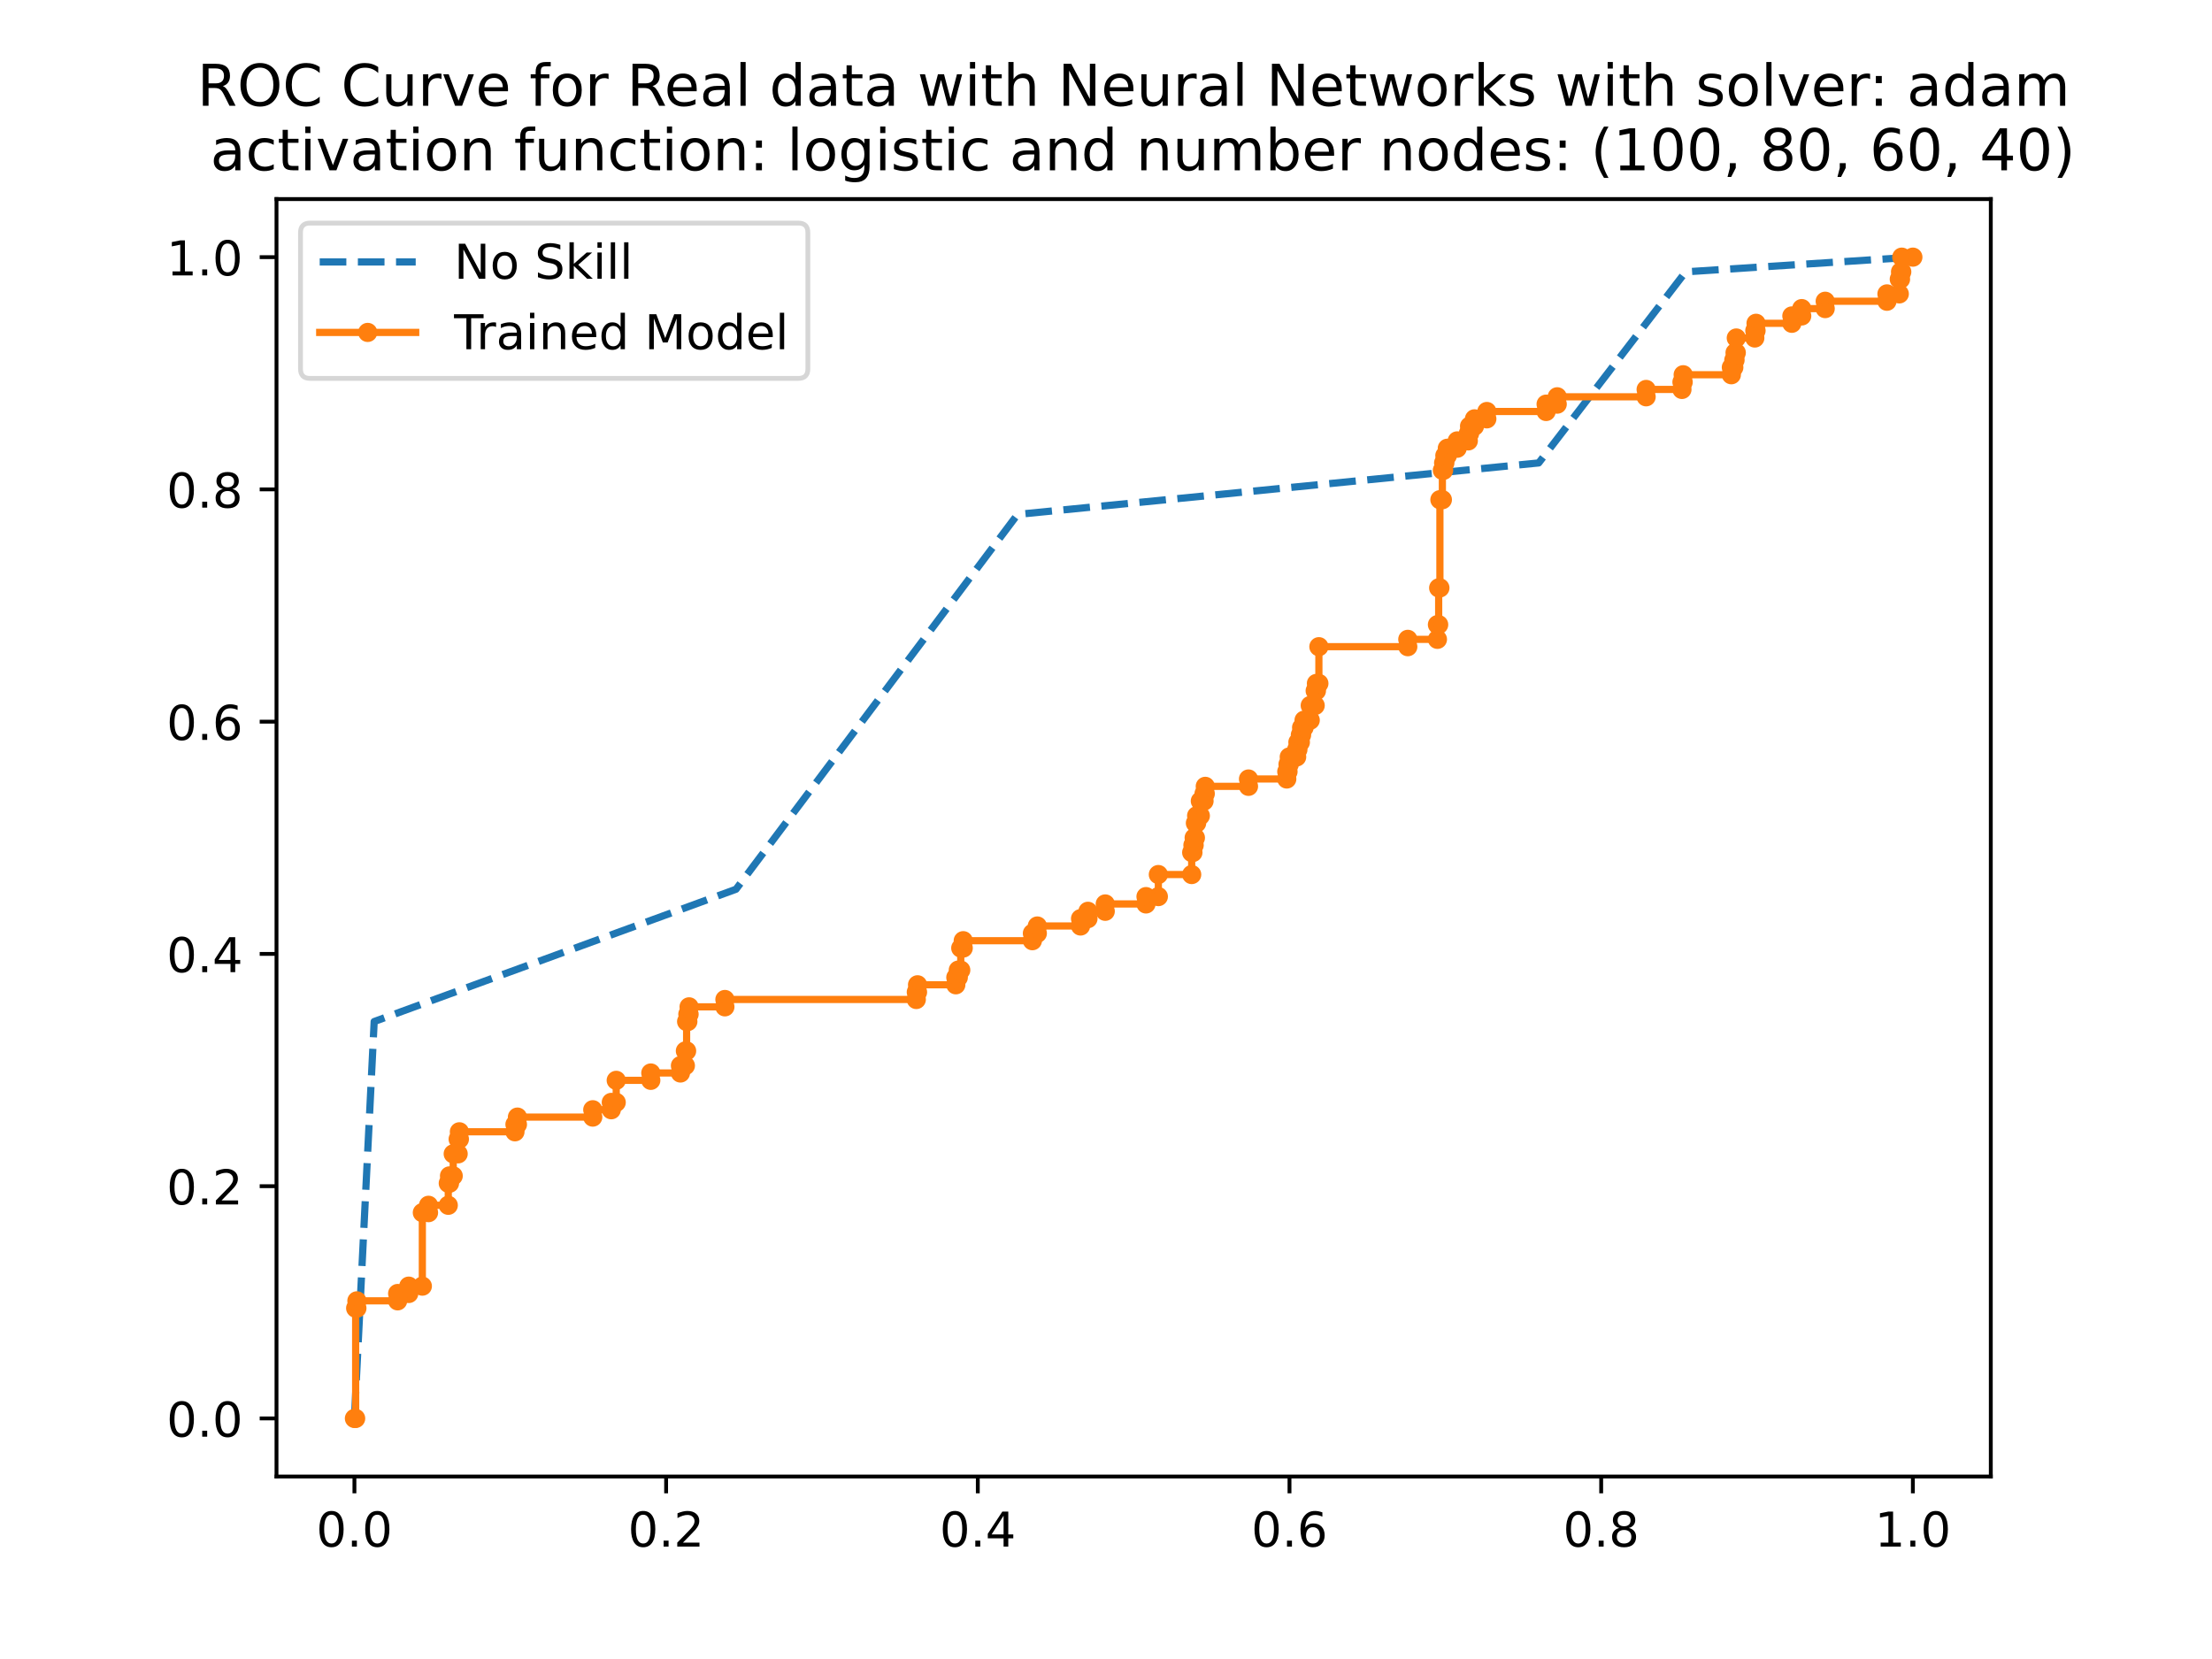 <?xml version="1.0" encoding="utf-8" standalone="no"?>
<!DOCTYPE svg PUBLIC "-//W3C//DTD SVG 1.1//EN"
  "http://www.w3.org/Graphics/SVG/1.1/DTD/svg11.dtd">
<!-- Created with matplotlib (https://matplotlib.org/) -->
<svg height="345.6pt" version="1.1" viewBox="0 0 460.8 345.6" width="460.8pt" xmlns="http://www.w3.org/2000/svg" xmlns:xlink="http://www.w3.org/1999/xlink">
 <defs>
  <style type="text/css">
*{stroke-linecap:butt;stroke-linejoin:round;}
  </style>
 </defs>
 <g id="figure_1">
  <g id="patch_1">
   <path d="M 0 345.6 
L 460.8 345.6 
L 460.8 0 
L 0 0 
z
" style="fill:#ffffff;"/>
  </g>
  <g id="axes_1">
   <g id="patch_2">
    <path d="M 57.6 307.584 
L 414.72 307.584 
L 414.72 41.472 
L 57.6 41.472 
z
" style="fill:#ffffff;"/>
   </g>
   <g id="matplotlib.axis_1">
    <g id="xtick_1">
     <g id="line2d_1">
      <defs>
       <path d="M 0 0 
L 0 3.5 
" id="m5ccbed1e66" style="stroke:#000000;stroke-width:0.8;"/>
      </defs>
      <g>
       <use style="stroke:#000000;stroke-width:0.8;" x="73.833" xlink:href="#m5ccbed1e66" y="307.584"/>
      </g>
     </g>
     <g id="text_1">
      <!-- 0.0 -->
      <defs>
       <path d="M 31.781 66.406 
Q 24.172 66.406 20.328 58.906 
Q 16.5 51.422 16.5 36.375 
Q 16.5 21.391 20.328 13.891 
Q 24.172 6.391 31.781 6.391 
Q 39.453 6.391 43.281 13.891 
Q 47.125 21.391 47.125 36.375 
Q 47.125 51.422 43.281 58.906 
Q 39.453 66.406 31.781 66.406 
z
M 31.781 74.219 
Q 44.047 74.219 50.516 64.516 
Q 56.984 54.828 56.984 36.375 
Q 56.984 17.969 50.516 8.266 
Q 44.047 -1.422 31.781 -1.422 
Q 19.531 -1.422 13.062 8.266 
Q 6.594 17.969 6.594 36.375 
Q 6.594 54.828 13.062 64.516 
Q 19.531 74.219 31.781 74.219 
z
" id="DejaVuSans-48"/>
       <path d="M 10.688 12.406 
L 21 12.406 
L 21 0 
L 10.688 0 
z
" id="DejaVuSans-46"/>
      </defs>
      <g transform="translate(65.881 322.182)scale(0.1 -0.1)">
       <use xlink:href="#DejaVuSans-48"/>
       <use x="63.623" xlink:href="#DejaVuSans-46"/>
       <use x="95.41" xlink:href="#DejaVuSans-48"/>
      </g>
     </g>
    </g>
    <g id="xtick_2">
     <g id="line2d_2">
      <g>
       <use style="stroke:#000000;stroke-width:0.8;" x="138.764" xlink:href="#m5ccbed1e66" y="307.584"/>
      </g>
     </g>
     <g id="text_2">
      <!-- 0.2 -->
      <defs>
       <path d="M 19.188 8.297 
L 53.609 8.297 
L 53.609 0 
L 7.328 0 
L 7.328 8.297 
Q 12.938 14.109 22.625 23.891 
Q 32.328 33.688 34.812 36.531 
Q 39.547 41.844 41.422 45.531 
Q 43.312 49.219 43.312 52.781 
Q 43.312 58.594 39.234 62.25 
Q 35.156 65.922 28.609 65.922 
Q 23.969 65.922 18.812 64.312 
Q 13.672 62.703 7.812 59.422 
L 7.812 69.391 
Q 13.766 71.781 18.938 73 
Q 24.125 74.219 28.422 74.219 
Q 39.75 74.219 46.484 68.547 
Q 53.219 62.891 53.219 53.422 
Q 53.219 48.922 51.531 44.891 
Q 49.859 40.875 45.406 35.406 
Q 44.188 33.984 37.641 27.219 
Q 31.109 20.453 19.188 8.297 
z
" id="DejaVuSans-50"/>
      </defs>
      <g transform="translate(130.812 322.182)scale(0.1 -0.1)">
       <use xlink:href="#DejaVuSans-48"/>
       <use x="63.623" xlink:href="#DejaVuSans-46"/>
       <use x="95.41" xlink:href="#DejaVuSans-50"/>
      </g>
     </g>
    </g>
    <g id="xtick_3">
     <g id="line2d_3">
      <g>
       <use style="stroke:#000000;stroke-width:0.8;" x="203.695" xlink:href="#m5ccbed1e66" y="307.584"/>
      </g>
     </g>
     <g id="text_3">
      <!-- 0.4 -->
      <defs>
       <path d="M 37.797 64.312 
L 12.891 25.391 
L 37.797 25.391 
z
M 35.203 72.906 
L 47.609 72.906 
L 47.609 25.391 
L 58.016 25.391 
L 58.016 17.188 
L 47.609 17.188 
L 47.609 0 
L 37.797 0 
L 37.797 17.188 
L 4.891 17.188 
L 4.891 26.703 
z
" id="DejaVuSans-52"/>
      </defs>
      <g transform="translate(195.743 322.182)scale(0.1 -0.1)">
       <use xlink:href="#DejaVuSans-48"/>
       <use x="63.623" xlink:href="#DejaVuSans-46"/>
       <use x="95.41" xlink:href="#DejaVuSans-52"/>
      </g>
     </g>
    </g>
    <g id="xtick_4">
     <g id="line2d_4">
      <g>
       <use style="stroke:#000000;stroke-width:0.8;" x="268.625" xlink:href="#m5ccbed1e66" y="307.584"/>
      </g>
     </g>
     <g id="text_4">
      <!-- 0.6 -->
      <defs>
       <path d="M 33.016 40.375 
Q 26.375 40.375 22.484 35.828 
Q 18.609 31.297 18.609 23.391 
Q 18.609 15.531 22.484 10.953 
Q 26.375 6.391 33.016 6.391 
Q 39.656 6.391 43.531 10.953 
Q 47.406 15.531 47.406 23.391 
Q 47.406 31.297 43.531 35.828 
Q 39.656 40.375 33.016 40.375 
z
M 52.594 71.297 
L 52.594 62.312 
Q 48.875 64.062 45.094 64.984 
Q 41.312 65.922 37.594 65.922 
Q 27.828 65.922 22.672 59.328 
Q 17.531 52.734 16.797 39.406 
Q 19.672 43.656 24.016 45.922 
Q 28.375 48.188 33.594 48.188 
Q 44.578 48.188 50.953 41.516 
Q 57.328 34.859 57.328 23.391 
Q 57.328 12.156 50.688 5.359 
Q 44.047 -1.422 33.016 -1.422 
Q 20.359 -1.422 13.672 8.266 
Q 6.984 17.969 6.984 36.375 
Q 6.984 53.656 15.188 63.938 
Q 23.391 74.219 37.203 74.219 
Q 40.922 74.219 44.703 73.484 
Q 48.484 72.75 52.594 71.297 
z
" id="DejaVuSans-54"/>
      </defs>
      <g transform="translate(260.674 322.182)scale(0.1 -0.1)">
       <use xlink:href="#DejaVuSans-48"/>
       <use x="63.623" xlink:href="#DejaVuSans-46"/>
       <use x="95.41" xlink:href="#DejaVuSans-54"/>
      </g>
     </g>
    </g>
    <g id="xtick_5">
     <g id="line2d_5">
      <g>
       <use style="stroke:#000000;stroke-width:0.8;" x="333.556" xlink:href="#m5ccbed1e66" y="307.584"/>
      </g>
     </g>
     <g id="text_5">
      <!-- 0.8 -->
      <defs>
       <path d="M 31.781 34.625 
Q 24.75 34.625 20.719 30.859 
Q 16.703 27.094 16.703 20.516 
Q 16.703 13.922 20.719 10.156 
Q 24.75 6.391 31.781 6.391 
Q 38.812 6.391 42.859 10.172 
Q 46.922 13.969 46.922 20.516 
Q 46.922 27.094 42.891 30.859 
Q 38.875 34.625 31.781 34.625 
z
M 21.922 38.812 
Q 15.578 40.375 12.031 44.719 
Q 8.5 49.078 8.5 55.328 
Q 8.5 64.062 14.719 69.141 
Q 20.953 74.219 31.781 74.219 
Q 42.672 74.219 48.875 69.141 
Q 55.078 64.062 55.078 55.328 
Q 55.078 49.078 51.531 44.719 
Q 48 40.375 41.703 38.812 
Q 48.828 37.156 52.797 32.312 
Q 56.781 27.484 56.781 20.516 
Q 56.781 9.906 50.312 4.234 
Q 43.844 -1.422 31.781 -1.422 
Q 19.734 -1.422 13.25 4.234 
Q 6.781 9.906 6.781 20.516 
Q 6.781 27.484 10.781 32.312 
Q 14.797 37.156 21.922 38.812 
z
M 18.312 54.391 
Q 18.312 48.734 21.844 45.562 
Q 25.391 42.391 31.781 42.391 
Q 38.141 42.391 41.719 45.562 
Q 45.312 48.734 45.312 54.391 
Q 45.312 60.062 41.719 63.234 
Q 38.141 66.406 31.781 66.406 
Q 25.391 66.406 21.844 63.234 
Q 18.312 60.062 18.312 54.391 
z
" id="DejaVuSans-56"/>
      </defs>
      <g transform="translate(325.605 322.182)scale(0.1 -0.1)">
       <use xlink:href="#DejaVuSans-48"/>
       <use x="63.623" xlink:href="#DejaVuSans-46"/>
       <use x="95.41" xlink:href="#DejaVuSans-56"/>
      </g>
     </g>
    </g>
    <g id="xtick_6">
     <g id="line2d_6">
      <g>
       <use style="stroke:#000000;stroke-width:0.8;" x="398.487" xlink:href="#m5ccbed1e66" y="307.584"/>
      </g>
     </g>
     <g id="text_6">
      <!-- 1.0 -->
      <defs>
       <path d="M 12.406 8.297 
L 28.516 8.297 
L 28.516 63.922 
L 10.984 60.406 
L 10.984 69.391 
L 28.422 72.906 
L 38.281 72.906 
L 38.281 8.297 
L 54.391 8.297 
L 54.391 0 
L 12.406 0 
z
" id="DejaVuSans-49"/>
      </defs>
      <g transform="translate(390.536 322.182)scale(0.1 -0.1)">
       <use xlink:href="#DejaVuSans-49"/>
       <use x="63.623" xlink:href="#DejaVuSans-46"/>
       <use x="95.41" xlink:href="#DejaVuSans-48"/>
      </g>
     </g>
    </g>
   </g>
   <g id="matplotlib.axis_2">
    <g id="ytick_1">
     <g id="line2d_7">
      <defs>
       <path d="M 0 0 
L -3.5 0 
" id="m6cfe9bfdfd" style="stroke:#000000;stroke-width:0.8;"/>
      </defs>
      <g>
       <use style="stroke:#000000;stroke-width:0.8;" x="57.6" xlink:href="#m6cfe9bfdfd" y="295.488"/>
      </g>
     </g>
     <g id="text_7">
      <!-- 0.0 -->
      <g transform="translate(34.697 299.287)scale(0.1 -0.1)">
       <use xlink:href="#DejaVuSans-48"/>
       <use x="63.623" xlink:href="#DejaVuSans-46"/>
       <use x="95.41" xlink:href="#DejaVuSans-48"/>
      </g>
     </g>
    </g>
    <g id="ytick_2">
     <g id="line2d_8">
      <g>
       <use style="stroke:#000000;stroke-width:0.8;" x="57.6" xlink:href="#m6cfe9bfdfd" y="247.104"/>
      </g>
     </g>
     <g id="text_8">
      <!-- 0.2 -->
      <g transform="translate(34.697 250.903)scale(0.1 -0.1)">
       <use xlink:href="#DejaVuSans-48"/>
       <use x="63.623" xlink:href="#DejaVuSans-46"/>
       <use x="95.41" xlink:href="#DejaVuSans-50"/>
      </g>
     </g>
    </g>
    <g id="ytick_3">
     <g id="line2d_9">
      <g>
       <use style="stroke:#000000;stroke-width:0.8;" x="57.6" xlink:href="#m6cfe9bfdfd" y="198.72"/>
      </g>
     </g>
     <g id="text_9">
      <!-- 0.4 -->
      <g transform="translate(34.697 202.519)scale(0.1 -0.1)">
       <use xlink:href="#DejaVuSans-48"/>
       <use x="63.623" xlink:href="#DejaVuSans-46"/>
       <use x="95.41" xlink:href="#DejaVuSans-52"/>
      </g>
     </g>
    </g>
    <g id="ytick_4">
     <g id="line2d_10">
      <g>
       <use style="stroke:#000000;stroke-width:0.8;" x="57.6" xlink:href="#m6cfe9bfdfd" y="150.336"/>
      </g>
     </g>
     <g id="text_10">
      <!-- 0.6 -->
      <g transform="translate(34.697 154.135)scale(0.1 -0.1)">
       <use xlink:href="#DejaVuSans-48"/>
       <use x="63.623" xlink:href="#DejaVuSans-46"/>
       <use x="95.41" xlink:href="#DejaVuSans-54"/>
      </g>
     </g>
    </g>
    <g id="ytick_5">
     <g id="line2d_11">
      <g>
       <use style="stroke:#000000;stroke-width:0.8;" x="57.6" xlink:href="#m6cfe9bfdfd" y="101.952"/>
      </g>
     </g>
     <g id="text_11">
      <!-- 0.8 -->
      <g transform="translate(34.697 105.751)scale(0.1 -0.1)">
       <use xlink:href="#DejaVuSans-48"/>
       <use x="63.623" xlink:href="#DejaVuSans-46"/>
       <use x="95.41" xlink:href="#DejaVuSans-56"/>
      </g>
     </g>
    </g>
    <g id="ytick_6">
     <g id="line2d_12">
      <g>
       <use style="stroke:#000000;stroke-width:0.8;" x="57.6" xlink:href="#m6cfe9bfdfd" y="53.568"/>
      </g>
     </g>
     <g id="text_12">
      <!-- 1.0 -->
      <g transform="translate(34.697 57.367)scale(0.1 -0.1)">
       <use xlink:href="#DejaVuSans-49"/>
       <use x="63.623" xlink:href="#DejaVuSans-46"/>
       <use x="95.41" xlink:href="#DejaVuSans-48"/>
      </g>
     </g>
    </g>
   </g>
   <g id="line2d_13">
    <path clip-path="url(#p627a1ed277)" d="M 73.833 295.488 
L 77.949 212.806 
L 153.324 185.246 
L 211.978 107.158 
L 320.539 96.44 
L 351.153 56.63 
L 398.487 53.568 
" style="fill:none;stroke:#1f77b4;stroke-dasharray:5.55,2.4;stroke-dashoffset:0;stroke-width:1.5;"/>
   </g>
   <g id="line2d_14">
    <path clip-path="url(#p627a1ed277)" d="M 73.833 295.488 
L 74.09 295.488 
L 74.09 272.521 
L 74.347 272.521 
L 74.347 270.99 
L 82.837 270.99 
L 82.837 269.459 
L 85.152 269.459 
L 85.152 267.927 
L 87.982 267.927 
L 87.982 252.616 
L 89.268 252.616 
L 89.268 251.085 
L 93.384 251.085 
L 93.384 246.492 
L 93.641 246.492 
L 93.641 244.96 
L 94.413 244.96 
L 94.413 240.367 
L 95.442 240.367 
L 95.442 237.305 
L 95.699 237.305 
L 95.699 235.774 
L 107.276 235.774 
L 107.276 234.242 
L 107.79 234.242 
L 107.79 232.711 
L 123.483 232.711 
L 123.483 231.18 
L 127.342 231.18 
L 127.342 229.649 
L 128.371 229.649 
L 128.371 225.056 
L 135.574 225.056 
L 135.574 223.524 
L 141.748 223.524 
L 141.748 221.993 
L 142.777 221.993 
L 142.777 218.931 
L 143.034 218.931 
L 143.034 212.806 
L 143.291 212.806 
L 143.291 211.275 
L 143.549 211.275 
L 143.549 209.744 
L 151.009 209.744 
L 151.009 208.213 
L 190.883 208.213 
L 190.883 206.682 
L 191.141 206.682 
L 191.141 205.151 
L 199.115 205.151 
L 199.115 203.62 
L 199.63 203.62 
L 199.63 202.089 
L 200.144 202.089 
L 200.144 197.495 
L 200.659 197.495 
L 200.659 195.964 
L 215.065 195.964 
L 215.065 194.433 
L 216.094 194.433 
L 216.094 192.902 
L 225.098 192.902 
L 225.098 191.371 
L 226.642 191.371 
L 226.642 189.839 
L 230.243 189.839 
L 230.243 188.308 
L 238.733 188.308 
L 238.733 186.777 
L 241.305 186.777 
L 241.305 182.184 
L 248.251 182.184 
L 248.251 177.59 
L 248.508 177.59 
L 248.508 176.059 
L 248.765 176.059 
L 248.765 174.528 
L 249.023 174.528 
L 249.023 171.466 
L 249.28 171.466 
L 249.28 169.935 
L 250.052 169.935 
L 250.052 166.872 
L 250.823 166.872 
L 250.823 165.341 
L 251.081 165.341 
L 251.081 163.81 
L 260.085 163.81 
L 260.085 162.279 
L 268.059 162.279 
L 268.059 160.748 
L 268.317 160.748 
L 268.317 159.217 
L 268.574 159.217 
L 268.574 157.685 
L 270.118 157.685 
L 270.118 156.154 
L 270.375 156.154 
L 270.375 154.623 
L 270.889 154.623 
L 270.889 153.092 
L 271.147 153.092 
L 271.147 151.561 
L 271.661 151.561 
L 271.661 150.03 
L 272.947 150.03 
L 272.947 146.967 
L 273.976 146.967 
L 273.976 143.905 
L 274.234 143.905 
L 274.234 142.374 
L 274.748 142.374 
L 274.748 134.718 
L 293.27 134.718 
L 293.27 133.187 
L 299.444 133.187 
L 299.444 130.125 
L 299.702 130.125 
L 299.702 122.469 
L 299.959 122.469 
L 299.959 104.096 
L 300.473 104.096 
L 300.473 97.971 
L 300.731 97.971 
L 300.731 96.44 
L 300.988 96.44 
L 300.988 94.909 
L 301.503 94.909 
L 301.503 93.378 
L 303.561 93.378 
L 303.561 91.846 
L 305.876 91.846 
L 305.876 90.315 
L 306.133 90.315 
L 306.133 88.784 
L 307.162 88.784 
L 307.162 87.253 
L 309.735 87.253 
L 309.735 85.722 
L 322.083 85.722 
L 322.083 84.191 
L 324.398 84.191 
L 324.398 82.66 
L 342.92 82.66 
L 342.92 81.129 
L 350.381 81.129 
L 350.381 79.597 
L 350.638 79.597 
L 350.638 78.066 
L 360.671 78.066 
L 360.671 76.535 
L 361.185 76.535 
L 361.185 75.004 
L 361.443 75.004 
L 361.443 73.473 
L 361.7 73.473 
L 361.7 70.411 
L 365.559 70.411 
L 365.559 68.879 
L 365.816 68.879 
L 365.816 67.348 
L 373.276 67.348 
L 373.276 65.817 
L 375.334 65.817 
L 375.334 64.286 
L 380.222 64.286 
L 380.222 62.755 
L 393.085 62.755 
L 393.085 61.224 
L 395.657 61.224 
L 395.657 58.161 
L 395.915 58.161 
L 395.915 56.63 
L 396.172 56.63 
L 396.172 53.568 
L 398.487 53.568 
L 398.487 53.568 
" style="fill:none;stroke:#ff7f0e;stroke-linecap:square;stroke-width:1.5;"/>
    <defs>
     <path d="M 0 1.5 
C 0.398 1.5 0.779 1.342 1.061 1.061 
C 1.342 0.779 1.5 0.398 1.5 0 
C 1.5 -0.398 1.342 -0.779 1.061 -1.061 
C 0.779 -1.342 0.398 -1.5 0 -1.5 
C -0.398 -1.5 -0.779 -1.342 -1.061 -1.061 
C -1.342 -0.779 -1.5 -0.398 -1.5 0 
C -1.5 0.398 -1.342 0.779 -1.061 1.061 
C -0.779 1.342 -0.398 1.5 0 1.5 
z
" id="m2b41262c15" style="stroke:#ff7f0e;"/>
    </defs>
    <g clip-path="url(#p627a1ed277)">
     <use style="fill:#ff7f0e;stroke:#ff7f0e;" x="73.833" xlink:href="#m2b41262c15" y="295.488"/>
     <use style="fill:#ff7f0e;stroke:#ff7f0e;" x="74.09" xlink:href="#m2b41262c15" y="295.488"/>
     <use style="fill:#ff7f0e;stroke:#ff7f0e;" x="74.09" xlink:href="#m2b41262c15" y="272.521"/>
     <use style="fill:#ff7f0e;stroke:#ff7f0e;" x="74.347" xlink:href="#m2b41262c15" y="272.521"/>
     <use style="fill:#ff7f0e;stroke:#ff7f0e;" x="74.347" xlink:href="#m2b41262c15" y="270.99"/>
     <use style="fill:#ff7f0e;stroke:#ff7f0e;" x="82.837" xlink:href="#m2b41262c15" y="270.99"/>
     <use style="fill:#ff7f0e;stroke:#ff7f0e;" x="82.837" xlink:href="#m2b41262c15" y="269.459"/>
     <use style="fill:#ff7f0e;stroke:#ff7f0e;" x="85.152" xlink:href="#m2b41262c15" y="269.459"/>
     <use style="fill:#ff7f0e;stroke:#ff7f0e;" x="85.152" xlink:href="#m2b41262c15" y="267.927"/>
     <use style="fill:#ff7f0e;stroke:#ff7f0e;" x="87.982" xlink:href="#m2b41262c15" y="267.927"/>
     <use style="fill:#ff7f0e;stroke:#ff7f0e;" x="87.982" xlink:href="#m2b41262c15" y="252.616"/>
     <use style="fill:#ff7f0e;stroke:#ff7f0e;" x="89.268" xlink:href="#m2b41262c15" y="252.616"/>
     <use style="fill:#ff7f0e;stroke:#ff7f0e;" x="89.268" xlink:href="#m2b41262c15" y="251.085"/>
     <use style="fill:#ff7f0e;stroke:#ff7f0e;" x="93.384" xlink:href="#m2b41262c15" y="251.085"/>
     <use style="fill:#ff7f0e;stroke:#ff7f0e;" x="93.384" xlink:href="#m2b41262c15" y="246.492"/>
     <use style="fill:#ff7f0e;stroke:#ff7f0e;" x="93.641" xlink:href="#m2b41262c15" y="246.492"/>
     <use style="fill:#ff7f0e;stroke:#ff7f0e;" x="93.641" xlink:href="#m2b41262c15" y="244.96"/>
     <use style="fill:#ff7f0e;stroke:#ff7f0e;" x="94.413" xlink:href="#m2b41262c15" y="244.96"/>
     <use style="fill:#ff7f0e;stroke:#ff7f0e;" x="94.413" xlink:href="#m2b41262c15" y="240.367"/>
     <use style="fill:#ff7f0e;stroke:#ff7f0e;" x="95.442" xlink:href="#m2b41262c15" y="240.367"/>
     <use style="fill:#ff7f0e;stroke:#ff7f0e;" x="95.442" xlink:href="#m2b41262c15" y="237.305"/>
     <use style="fill:#ff7f0e;stroke:#ff7f0e;" x="95.699" xlink:href="#m2b41262c15" y="237.305"/>
     <use style="fill:#ff7f0e;stroke:#ff7f0e;" x="95.699" xlink:href="#m2b41262c15" y="235.774"/>
     <use style="fill:#ff7f0e;stroke:#ff7f0e;" x="107.276" xlink:href="#m2b41262c15" y="235.774"/>
     <use style="fill:#ff7f0e;stroke:#ff7f0e;" x="107.276" xlink:href="#m2b41262c15" y="234.242"/>
     <use style="fill:#ff7f0e;stroke:#ff7f0e;" x="107.79" xlink:href="#m2b41262c15" y="234.242"/>
     <use style="fill:#ff7f0e;stroke:#ff7f0e;" x="107.79" xlink:href="#m2b41262c15" y="232.711"/>
     <use style="fill:#ff7f0e;stroke:#ff7f0e;" x="123.483" xlink:href="#m2b41262c15" y="232.711"/>
     <use style="fill:#ff7f0e;stroke:#ff7f0e;" x="123.483" xlink:href="#m2b41262c15" y="231.18"/>
     <use style="fill:#ff7f0e;stroke:#ff7f0e;" x="127.342" xlink:href="#m2b41262c15" y="231.18"/>
     <use style="fill:#ff7f0e;stroke:#ff7f0e;" x="127.342" xlink:href="#m2b41262c15" y="229.649"/>
     <use style="fill:#ff7f0e;stroke:#ff7f0e;" x="128.371" xlink:href="#m2b41262c15" y="229.649"/>
     <use style="fill:#ff7f0e;stroke:#ff7f0e;" x="128.371" xlink:href="#m2b41262c15" y="225.056"/>
     <use style="fill:#ff7f0e;stroke:#ff7f0e;" x="135.574" xlink:href="#m2b41262c15" y="225.056"/>
     <use style="fill:#ff7f0e;stroke:#ff7f0e;" x="135.574" xlink:href="#m2b41262c15" y="223.524"/>
     <use style="fill:#ff7f0e;stroke:#ff7f0e;" x="141.748" xlink:href="#m2b41262c15" y="223.524"/>
     <use style="fill:#ff7f0e;stroke:#ff7f0e;" x="141.748" xlink:href="#m2b41262c15" y="221.993"/>
     <use style="fill:#ff7f0e;stroke:#ff7f0e;" x="142.777" xlink:href="#m2b41262c15" y="221.993"/>
     <use style="fill:#ff7f0e;stroke:#ff7f0e;" x="142.777" xlink:href="#m2b41262c15" y="218.931"/>
     <use style="fill:#ff7f0e;stroke:#ff7f0e;" x="143.034" xlink:href="#m2b41262c15" y="218.931"/>
     <use style="fill:#ff7f0e;stroke:#ff7f0e;" x="143.034" xlink:href="#m2b41262c15" y="212.806"/>
     <use style="fill:#ff7f0e;stroke:#ff7f0e;" x="143.291" xlink:href="#m2b41262c15" y="212.806"/>
     <use style="fill:#ff7f0e;stroke:#ff7f0e;" x="143.291" xlink:href="#m2b41262c15" y="211.275"/>
     <use style="fill:#ff7f0e;stroke:#ff7f0e;" x="143.549" xlink:href="#m2b41262c15" y="211.275"/>
     <use style="fill:#ff7f0e;stroke:#ff7f0e;" x="143.549" xlink:href="#m2b41262c15" y="209.744"/>
     <use style="fill:#ff7f0e;stroke:#ff7f0e;" x="151.009" xlink:href="#m2b41262c15" y="209.744"/>
     <use style="fill:#ff7f0e;stroke:#ff7f0e;" x="151.009" xlink:href="#m2b41262c15" y="208.213"/>
     <use style="fill:#ff7f0e;stroke:#ff7f0e;" x="190.883" xlink:href="#m2b41262c15" y="208.213"/>
     <use style="fill:#ff7f0e;stroke:#ff7f0e;" x="190.883" xlink:href="#m2b41262c15" y="206.682"/>
     <use style="fill:#ff7f0e;stroke:#ff7f0e;" x="191.141" xlink:href="#m2b41262c15" y="206.682"/>
     <use style="fill:#ff7f0e;stroke:#ff7f0e;" x="191.141" xlink:href="#m2b41262c15" y="205.151"/>
     <use style="fill:#ff7f0e;stroke:#ff7f0e;" x="199.115" xlink:href="#m2b41262c15" y="205.151"/>
     <use style="fill:#ff7f0e;stroke:#ff7f0e;" x="199.115" xlink:href="#m2b41262c15" y="203.62"/>
     <use style="fill:#ff7f0e;stroke:#ff7f0e;" x="199.63" xlink:href="#m2b41262c15" y="203.62"/>
     <use style="fill:#ff7f0e;stroke:#ff7f0e;" x="199.63" xlink:href="#m2b41262c15" y="202.089"/>
     <use style="fill:#ff7f0e;stroke:#ff7f0e;" x="200.144" xlink:href="#m2b41262c15" y="202.089"/>
     <use style="fill:#ff7f0e;stroke:#ff7f0e;" x="200.144" xlink:href="#m2b41262c15" y="197.495"/>
     <use style="fill:#ff7f0e;stroke:#ff7f0e;" x="200.659" xlink:href="#m2b41262c15" y="197.495"/>
     <use style="fill:#ff7f0e;stroke:#ff7f0e;" x="200.659" xlink:href="#m2b41262c15" y="195.964"/>
     <use style="fill:#ff7f0e;stroke:#ff7f0e;" x="215.065" xlink:href="#m2b41262c15" y="195.964"/>
     <use style="fill:#ff7f0e;stroke:#ff7f0e;" x="215.065" xlink:href="#m2b41262c15" y="194.433"/>
     <use style="fill:#ff7f0e;stroke:#ff7f0e;" x="216.094" xlink:href="#m2b41262c15" y="194.433"/>
     <use style="fill:#ff7f0e;stroke:#ff7f0e;" x="216.094" xlink:href="#m2b41262c15" y="192.902"/>
     <use style="fill:#ff7f0e;stroke:#ff7f0e;" x="225.098" xlink:href="#m2b41262c15" y="192.902"/>
     <use style="fill:#ff7f0e;stroke:#ff7f0e;" x="225.098" xlink:href="#m2b41262c15" y="191.371"/>
     <use style="fill:#ff7f0e;stroke:#ff7f0e;" x="226.642" xlink:href="#m2b41262c15" y="191.371"/>
     <use style="fill:#ff7f0e;stroke:#ff7f0e;" x="226.642" xlink:href="#m2b41262c15" y="189.839"/>
     <use style="fill:#ff7f0e;stroke:#ff7f0e;" x="230.243" xlink:href="#m2b41262c15" y="189.839"/>
     <use style="fill:#ff7f0e;stroke:#ff7f0e;" x="230.243" xlink:href="#m2b41262c15" y="188.308"/>
     <use style="fill:#ff7f0e;stroke:#ff7f0e;" x="238.733" xlink:href="#m2b41262c15" y="188.308"/>
     <use style="fill:#ff7f0e;stroke:#ff7f0e;" x="238.733" xlink:href="#m2b41262c15" y="186.777"/>
     <use style="fill:#ff7f0e;stroke:#ff7f0e;" x="241.305" xlink:href="#m2b41262c15" y="186.777"/>
     <use style="fill:#ff7f0e;stroke:#ff7f0e;" x="241.305" xlink:href="#m2b41262c15" y="182.184"/>
     <use style="fill:#ff7f0e;stroke:#ff7f0e;" x="248.251" xlink:href="#m2b41262c15" y="182.184"/>
     <use style="fill:#ff7f0e;stroke:#ff7f0e;" x="248.251" xlink:href="#m2b41262c15" y="177.59"/>
     <use style="fill:#ff7f0e;stroke:#ff7f0e;" x="248.508" xlink:href="#m2b41262c15" y="177.59"/>
     <use style="fill:#ff7f0e;stroke:#ff7f0e;" x="248.508" xlink:href="#m2b41262c15" y="176.059"/>
     <use style="fill:#ff7f0e;stroke:#ff7f0e;" x="248.765" xlink:href="#m2b41262c15" y="176.059"/>
     <use style="fill:#ff7f0e;stroke:#ff7f0e;" x="248.765" xlink:href="#m2b41262c15" y="174.528"/>
     <use style="fill:#ff7f0e;stroke:#ff7f0e;" x="249.023" xlink:href="#m2b41262c15" y="174.528"/>
     <use style="fill:#ff7f0e;stroke:#ff7f0e;" x="249.023" xlink:href="#m2b41262c15" y="171.466"/>
     <use style="fill:#ff7f0e;stroke:#ff7f0e;" x="249.28" xlink:href="#m2b41262c15" y="171.466"/>
     <use style="fill:#ff7f0e;stroke:#ff7f0e;" x="249.28" xlink:href="#m2b41262c15" y="169.935"/>
     <use style="fill:#ff7f0e;stroke:#ff7f0e;" x="250.052" xlink:href="#m2b41262c15" y="169.935"/>
     <use style="fill:#ff7f0e;stroke:#ff7f0e;" x="250.052" xlink:href="#m2b41262c15" y="166.872"/>
     <use style="fill:#ff7f0e;stroke:#ff7f0e;" x="250.823" xlink:href="#m2b41262c15" y="166.872"/>
     <use style="fill:#ff7f0e;stroke:#ff7f0e;" x="250.823" xlink:href="#m2b41262c15" y="165.341"/>
     <use style="fill:#ff7f0e;stroke:#ff7f0e;" x="251.081" xlink:href="#m2b41262c15" y="165.341"/>
     <use style="fill:#ff7f0e;stroke:#ff7f0e;" x="251.081" xlink:href="#m2b41262c15" y="163.81"/>
     <use style="fill:#ff7f0e;stroke:#ff7f0e;" x="260.085" xlink:href="#m2b41262c15" y="163.81"/>
     <use style="fill:#ff7f0e;stroke:#ff7f0e;" x="260.085" xlink:href="#m2b41262c15" y="162.279"/>
     <use style="fill:#ff7f0e;stroke:#ff7f0e;" x="268.059" xlink:href="#m2b41262c15" y="162.279"/>
     <use style="fill:#ff7f0e;stroke:#ff7f0e;" x="268.059" xlink:href="#m2b41262c15" y="160.748"/>
     <use style="fill:#ff7f0e;stroke:#ff7f0e;" x="268.317" xlink:href="#m2b41262c15" y="160.748"/>
     <use style="fill:#ff7f0e;stroke:#ff7f0e;" x="268.317" xlink:href="#m2b41262c15" y="159.217"/>
     <use style="fill:#ff7f0e;stroke:#ff7f0e;" x="268.574" xlink:href="#m2b41262c15" y="159.217"/>
     <use style="fill:#ff7f0e;stroke:#ff7f0e;" x="268.574" xlink:href="#m2b41262c15" y="157.685"/>
     <use style="fill:#ff7f0e;stroke:#ff7f0e;" x="270.118" xlink:href="#m2b41262c15" y="157.685"/>
     <use style="fill:#ff7f0e;stroke:#ff7f0e;" x="270.118" xlink:href="#m2b41262c15" y="156.154"/>
     <use style="fill:#ff7f0e;stroke:#ff7f0e;" x="270.375" xlink:href="#m2b41262c15" y="156.154"/>
     <use style="fill:#ff7f0e;stroke:#ff7f0e;" x="270.375" xlink:href="#m2b41262c15" y="154.623"/>
     <use style="fill:#ff7f0e;stroke:#ff7f0e;" x="270.889" xlink:href="#m2b41262c15" y="154.623"/>
     <use style="fill:#ff7f0e;stroke:#ff7f0e;" x="270.889" xlink:href="#m2b41262c15" y="153.092"/>
     <use style="fill:#ff7f0e;stroke:#ff7f0e;" x="271.147" xlink:href="#m2b41262c15" y="153.092"/>
     <use style="fill:#ff7f0e;stroke:#ff7f0e;" x="271.147" xlink:href="#m2b41262c15" y="151.561"/>
     <use style="fill:#ff7f0e;stroke:#ff7f0e;" x="271.661" xlink:href="#m2b41262c15" y="151.561"/>
     <use style="fill:#ff7f0e;stroke:#ff7f0e;" x="271.661" xlink:href="#m2b41262c15" y="150.03"/>
     <use style="fill:#ff7f0e;stroke:#ff7f0e;" x="272.947" xlink:href="#m2b41262c15" y="150.03"/>
     <use style="fill:#ff7f0e;stroke:#ff7f0e;" x="272.947" xlink:href="#m2b41262c15" y="146.967"/>
     <use style="fill:#ff7f0e;stroke:#ff7f0e;" x="273.976" xlink:href="#m2b41262c15" y="146.967"/>
     <use style="fill:#ff7f0e;stroke:#ff7f0e;" x="273.976" xlink:href="#m2b41262c15" y="143.905"/>
     <use style="fill:#ff7f0e;stroke:#ff7f0e;" x="274.234" xlink:href="#m2b41262c15" y="143.905"/>
     <use style="fill:#ff7f0e;stroke:#ff7f0e;" x="274.234" xlink:href="#m2b41262c15" y="142.374"/>
     <use style="fill:#ff7f0e;stroke:#ff7f0e;" x="274.748" xlink:href="#m2b41262c15" y="142.374"/>
     <use style="fill:#ff7f0e;stroke:#ff7f0e;" x="274.748" xlink:href="#m2b41262c15" y="134.718"/>
     <use style="fill:#ff7f0e;stroke:#ff7f0e;" x="293.27" xlink:href="#m2b41262c15" y="134.718"/>
     <use style="fill:#ff7f0e;stroke:#ff7f0e;" x="293.27" xlink:href="#m2b41262c15" y="133.187"/>
     <use style="fill:#ff7f0e;stroke:#ff7f0e;" x="299.444" xlink:href="#m2b41262c15" y="133.187"/>
     <use style="fill:#ff7f0e;stroke:#ff7f0e;" x="299.444" xlink:href="#m2b41262c15" y="130.125"/>
     <use style="fill:#ff7f0e;stroke:#ff7f0e;" x="299.702" xlink:href="#m2b41262c15" y="130.125"/>
     <use style="fill:#ff7f0e;stroke:#ff7f0e;" x="299.702" xlink:href="#m2b41262c15" y="122.469"/>
     <use style="fill:#ff7f0e;stroke:#ff7f0e;" x="299.959" xlink:href="#m2b41262c15" y="122.469"/>
     <use style="fill:#ff7f0e;stroke:#ff7f0e;" x="299.959" xlink:href="#m2b41262c15" y="104.096"/>
     <use style="fill:#ff7f0e;stroke:#ff7f0e;" x="300.473" xlink:href="#m2b41262c15" y="104.096"/>
     <use style="fill:#ff7f0e;stroke:#ff7f0e;" x="300.473" xlink:href="#m2b41262c15" y="97.971"/>
     <use style="fill:#ff7f0e;stroke:#ff7f0e;" x="300.731" xlink:href="#m2b41262c15" y="97.971"/>
     <use style="fill:#ff7f0e;stroke:#ff7f0e;" x="300.731" xlink:href="#m2b41262c15" y="96.44"/>
     <use style="fill:#ff7f0e;stroke:#ff7f0e;" x="300.988" xlink:href="#m2b41262c15" y="96.44"/>
     <use style="fill:#ff7f0e;stroke:#ff7f0e;" x="300.988" xlink:href="#m2b41262c15" y="94.909"/>
     <use style="fill:#ff7f0e;stroke:#ff7f0e;" x="301.503" xlink:href="#m2b41262c15" y="94.909"/>
     <use style="fill:#ff7f0e;stroke:#ff7f0e;" x="301.503" xlink:href="#m2b41262c15" y="93.378"/>
     <use style="fill:#ff7f0e;stroke:#ff7f0e;" x="303.561" xlink:href="#m2b41262c15" y="93.378"/>
     <use style="fill:#ff7f0e;stroke:#ff7f0e;" x="303.561" xlink:href="#m2b41262c15" y="91.846"/>
     <use style="fill:#ff7f0e;stroke:#ff7f0e;" x="305.876" xlink:href="#m2b41262c15" y="91.846"/>
     <use style="fill:#ff7f0e;stroke:#ff7f0e;" x="305.876" xlink:href="#m2b41262c15" y="90.315"/>
     <use style="fill:#ff7f0e;stroke:#ff7f0e;" x="306.133" xlink:href="#m2b41262c15" y="90.315"/>
     <use style="fill:#ff7f0e;stroke:#ff7f0e;" x="306.133" xlink:href="#m2b41262c15" y="88.784"/>
     <use style="fill:#ff7f0e;stroke:#ff7f0e;" x="307.162" xlink:href="#m2b41262c15" y="88.784"/>
     <use style="fill:#ff7f0e;stroke:#ff7f0e;" x="307.162" xlink:href="#m2b41262c15" y="87.253"/>
     <use style="fill:#ff7f0e;stroke:#ff7f0e;" x="309.735" xlink:href="#m2b41262c15" y="87.253"/>
     <use style="fill:#ff7f0e;stroke:#ff7f0e;" x="309.735" xlink:href="#m2b41262c15" y="85.722"/>
     <use style="fill:#ff7f0e;stroke:#ff7f0e;" x="322.083" xlink:href="#m2b41262c15" y="85.722"/>
     <use style="fill:#ff7f0e;stroke:#ff7f0e;" x="322.083" xlink:href="#m2b41262c15" y="84.191"/>
     <use style="fill:#ff7f0e;stroke:#ff7f0e;" x="324.398" xlink:href="#m2b41262c15" y="84.191"/>
     <use style="fill:#ff7f0e;stroke:#ff7f0e;" x="324.398" xlink:href="#m2b41262c15" y="82.66"/>
     <use style="fill:#ff7f0e;stroke:#ff7f0e;" x="342.92" xlink:href="#m2b41262c15" y="82.66"/>
     <use style="fill:#ff7f0e;stroke:#ff7f0e;" x="342.92" xlink:href="#m2b41262c15" y="81.129"/>
     <use style="fill:#ff7f0e;stroke:#ff7f0e;" x="350.381" xlink:href="#m2b41262c15" y="81.129"/>
     <use style="fill:#ff7f0e;stroke:#ff7f0e;" x="350.381" xlink:href="#m2b41262c15" y="79.597"/>
     <use style="fill:#ff7f0e;stroke:#ff7f0e;" x="350.638" xlink:href="#m2b41262c15" y="79.597"/>
     <use style="fill:#ff7f0e;stroke:#ff7f0e;" x="350.638" xlink:href="#m2b41262c15" y="78.066"/>
     <use style="fill:#ff7f0e;stroke:#ff7f0e;" x="360.671" xlink:href="#m2b41262c15" y="78.066"/>
     <use style="fill:#ff7f0e;stroke:#ff7f0e;" x="360.671" xlink:href="#m2b41262c15" y="76.535"/>
     <use style="fill:#ff7f0e;stroke:#ff7f0e;" x="361.185" xlink:href="#m2b41262c15" y="76.535"/>
     <use style="fill:#ff7f0e;stroke:#ff7f0e;" x="361.185" xlink:href="#m2b41262c15" y="75.004"/>
     <use style="fill:#ff7f0e;stroke:#ff7f0e;" x="361.443" xlink:href="#m2b41262c15" y="75.004"/>
     <use style="fill:#ff7f0e;stroke:#ff7f0e;" x="361.443" xlink:href="#m2b41262c15" y="73.473"/>
     <use style="fill:#ff7f0e;stroke:#ff7f0e;" x="361.7" xlink:href="#m2b41262c15" y="73.473"/>
     <use style="fill:#ff7f0e;stroke:#ff7f0e;" x="361.7" xlink:href="#m2b41262c15" y="70.411"/>
     <use style="fill:#ff7f0e;stroke:#ff7f0e;" x="365.559" xlink:href="#m2b41262c15" y="70.411"/>
     <use style="fill:#ff7f0e;stroke:#ff7f0e;" x="365.559" xlink:href="#m2b41262c15" y="68.879"/>
     <use style="fill:#ff7f0e;stroke:#ff7f0e;" x="365.816" xlink:href="#m2b41262c15" y="68.879"/>
     <use style="fill:#ff7f0e;stroke:#ff7f0e;" x="365.816" xlink:href="#m2b41262c15" y="67.348"/>
     <use style="fill:#ff7f0e;stroke:#ff7f0e;" x="373.276" xlink:href="#m2b41262c15" y="67.348"/>
     <use style="fill:#ff7f0e;stroke:#ff7f0e;" x="373.276" xlink:href="#m2b41262c15" y="65.817"/>
     <use style="fill:#ff7f0e;stroke:#ff7f0e;" x="375.334" xlink:href="#m2b41262c15" y="65.817"/>
     <use style="fill:#ff7f0e;stroke:#ff7f0e;" x="375.334" xlink:href="#m2b41262c15" y="64.286"/>
     <use style="fill:#ff7f0e;stroke:#ff7f0e;" x="380.222" xlink:href="#m2b41262c15" y="64.286"/>
     <use style="fill:#ff7f0e;stroke:#ff7f0e;" x="380.222" xlink:href="#m2b41262c15" y="62.755"/>
     <use style="fill:#ff7f0e;stroke:#ff7f0e;" x="393.085" xlink:href="#m2b41262c15" y="62.755"/>
     <use style="fill:#ff7f0e;stroke:#ff7f0e;" x="393.085" xlink:href="#m2b41262c15" y="61.224"/>
     <use style="fill:#ff7f0e;stroke:#ff7f0e;" x="395.657" xlink:href="#m2b41262c15" y="61.224"/>
     <use style="fill:#ff7f0e;stroke:#ff7f0e;" x="395.657" xlink:href="#m2b41262c15" y="58.161"/>
     <use style="fill:#ff7f0e;stroke:#ff7f0e;" x="395.915" xlink:href="#m2b41262c15" y="58.161"/>
     <use style="fill:#ff7f0e;stroke:#ff7f0e;" x="395.915" xlink:href="#m2b41262c15" y="56.63"/>
     <use style="fill:#ff7f0e;stroke:#ff7f0e;" x="396.172" xlink:href="#m2b41262c15" y="56.63"/>
     <use style="fill:#ff7f0e;stroke:#ff7f0e;" x="396.172" xlink:href="#m2b41262c15" y="53.568"/>
     <use style="fill:#ff7f0e;stroke:#ff7f0e;" x="398.487" xlink:href="#m2b41262c15" y="53.568"/>
    </g>
   </g>
   <g id="patch_3">
    <path d="M 57.6 307.584 
L 57.6 41.472 
" style="fill:none;stroke:#000000;stroke-linecap:square;stroke-linejoin:miter;stroke-width:0.8;"/>
   </g>
   <g id="patch_4">
    <path d="M 414.72 307.584 
L 414.72 41.472 
" style="fill:none;stroke:#000000;stroke-linecap:square;stroke-linejoin:miter;stroke-width:0.8;"/>
   </g>
   <g id="patch_5">
    <path d="M 57.6 307.584 
L 414.72 307.584 
" style="fill:none;stroke:#000000;stroke-linecap:square;stroke-linejoin:miter;stroke-width:0.8;"/>
   </g>
   <g id="patch_6">
    <path d="M 57.6 41.472 
L 414.72 41.472 
" style="fill:none;stroke:#000000;stroke-linecap:square;stroke-linejoin:miter;stroke-width:0.8;"/>
   </g>
   <g id="text_13">
    <!-- ROC Curve for Real data with Neural Networks with solver: adam -->
    <defs>
     <path d="M 44.391 34.188 
Q 47.562 33.109 50.562 29.594 
Q 53.562 26.078 56.594 19.922 
L 66.609 0 
L 56 0 
L 46.688 18.703 
Q 43.062 26.031 39.672 28.422 
Q 36.281 30.812 30.422 30.812 
L 19.672 30.812 
L 19.672 0 
L 9.812 0 
L 9.812 72.906 
L 32.078 72.906 
Q 44.578 72.906 50.734 67.672 
Q 56.891 62.453 56.891 51.906 
Q 56.891 45.016 53.688 40.469 
Q 50.484 35.938 44.391 34.188 
z
M 19.672 64.797 
L 19.672 38.922 
L 32.078 38.922 
Q 39.203 38.922 42.844 42.219 
Q 46.484 45.516 46.484 51.906 
Q 46.484 58.297 42.844 61.547 
Q 39.203 64.797 32.078 64.797 
z
" id="DejaVuSans-82"/>
     <path d="M 39.406 66.219 
Q 28.656 66.219 22.328 58.203 
Q 16.016 50.203 16.016 36.375 
Q 16.016 22.609 22.328 14.594 
Q 28.656 6.594 39.406 6.594 
Q 50.141 6.594 56.422 14.594 
Q 62.703 22.609 62.703 36.375 
Q 62.703 50.203 56.422 58.203 
Q 50.141 66.219 39.406 66.219 
z
M 39.406 74.219 
Q 54.734 74.219 63.906 63.938 
Q 73.094 53.656 73.094 36.375 
Q 73.094 19.141 63.906 8.859 
Q 54.734 -1.422 39.406 -1.422 
Q 24.031 -1.422 14.812 8.828 
Q 5.609 19.094 5.609 36.375 
Q 5.609 53.656 14.812 63.938 
Q 24.031 74.219 39.406 74.219 
z
" id="DejaVuSans-79"/>
     <path d="M 64.406 67.281 
L 64.406 56.891 
Q 59.422 61.531 53.781 63.812 
Q 48.141 66.109 41.797 66.109 
Q 29.297 66.109 22.656 58.469 
Q 16.016 50.828 16.016 36.375 
Q 16.016 21.969 22.656 14.328 
Q 29.297 6.688 41.797 6.688 
Q 48.141 6.688 53.781 8.984 
Q 59.422 11.281 64.406 15.922 
L 64.406 5.609 
Q 59.234 2.094 53.438 0.328 
Q 47.656 -1.422 41.219 -1.422 
Q 24.656 -1.422 15.125 8.703 
Q 5.609 18.844 5.609 36.375 
Q 5.609 53.953 15.125 64.078 
Q 24.656 74.219 41.219 74.219 
Q 47.75 74.219 53.531 72.484 
Q 59.328 70.75 64.406 67.281 
z
" id="DejaVuSans-67"/>
     <path id="DejaVuSans-32"/>
     <path d="M 8.5 21.578 
L 8.5 54.688 
L 17.484 54.688 
L 17.484 21.922 
Q 17.484 14.156 20.5 10.266 
Q 23.531 6.391 29.594 6.391 
Q 36.859 6.391 41.078 11.031 
Q 45.312 15.672 45.312 23.688 
L 45.312 54.688 
L 54.297 54.688 
L 54.297 0 
L 45.312 0 
L 45.312 8.406 
Q 42.047 3.422 37.719 1 
Q 33.406 -1.422 27.688 -1.422 
Q 18.266 -1.422 13.375 4.438 
Q 8.5 10.297 8.5 21.578 
z
M 31.109 56 
z
" id="DejaVuSans-117"/>
     <path d="M 41.109 46.297 
Q 39.594 47.172 37.812 47.578 
Q 36.031 48 33.891 48 
Q 26.266 48 22.188 43.047 
Q 18.109 38.094 18.109 28.812 
L 18.109 0 
L 9.078 0 
L 9.078 54.688 
L 18.109 54.688 
L 18.109 46.188 
Q 20.953 51.172 25.484 53.578 
Q 30.031 56 36.531 56 
Q 37.453 56 38.578 55.875 
Q 39.703 55.766 41.062 55.516 
z
" id="DejaVuSans-114"/>
     <path d="M 2.984 54.688 
L 12.5 54.688 
L 29.594 8.797 
L 46.688 54.688 
L 56.203 54.688 
L 35.688 0 
L 23.484 0 
z
" id="DejaVuSans-118"/>
     <path d="M 56.203 29.594 
L 56.203 25.203 
L 14.891 25.203 
Q 15.484 15.922 20.484 11.062 
Q 25.484 6.203 34.422 6.203 
Q 39.594 6.203 44.453 7.469 
Q 49.312 8.734 54.109 11.281 
L 54.109 2.781 
Q 49.266 0.734 44.188 -0.344 
Q 39.109 -1.422 33.891 -1.422 
Q 20.797 -1.422 13.156 6.188 
Q 5.516 13.812 5.516 26.812 
Q 5.516 40.234 12.766 48.109 
Q 20.016 56 32.328 56 
Q 43.359 56 49.781 48.891 
Q 56.203 41.797 56.203 29.594 
z
M 47.219 32.234 
Q 47.125 39.594 43.094 43.984 
Q 39.062 48.391 32.422 48.391 
Q 24.906 48.391 20.391 44.141 
Q 15.875 39.891 15.188 32.172 
z
" id="DejaVuSans-101"/>
     <path d="M 37.109 75.984 
L 37.109 68.5 
L 28.516 68.5 
Q 23.688 68.5 21.797 66.547 
Q 19.922 64.594 19.922 59.516 
L 19.922 54.688 
L 34.719 54.688 
L 34.719 47.703 
L 19.922 47.703 
L 19.922 0 
L 10.891 0 
L 10.891 47.703 
L 2.297 47.703 
L 2.297 54.688 
L 10.891 54.688 
L 10.891 58.5 
Q 10.891 67.625 15.141 71.797 
Q 19.391 75.984 28.609 75.984 
z
" id="DejaVuSans-102"/>
     <path d="M 30.609 48.391 
Q 23.391 48.391 19.188 42.75 
Q 14.984 37.109 14.984 27.297 
Q 14.984 17.484 19.156 11.844 
Q 23.344 6.203 30.609 6.203 
Q 37.797 6.203 41.984 11.859 
Q 46.188 17.531 46.188 27.297 
Q 46.188 37.016 41.984 42.703 
Q 37.797 48.391 30.609 48.391 
z
M 30.609 56 
Q 42.328 56 49.016 48.375 
Q 55.719 40.766 55.719 27.297 
Q 55.719 13.875 49.016 6.219 
Q 42.328 -1.422 30.609 -1.422 
Q 18.844 -1.422 12.172 6.219 
Q 5.516 13.875 5.516 27.297 
Q 5.516 40.766 12.172 48.375 
Q 18.844 56 30.609 56 
z
" id="DejaVuSans-111"/>
     <path d="M 34.281 27.484 
Q 23.391 27.484 19.188 25 
Q 14.984 22.516 14.984 16.5 
Q 14.984 11.719 18.141 8.906 
Q 21.297 6.109 26.703 6.109 
Q 34.188 6.109 38.703 11.406 
Q 43.219 16.703 43.219 25.484 
L 43.219 27.484 
z
M 52.203 31.203 
L 52.203 0 
L 43.219 0 
L 43.219 8.297 
Q 40.141 3.328 35.547 0.953 
Q 30.953 -1.422 24.312 -1.422 
Q 15.922 -1.422 10.953 3.297 
Q 6 8.016 6 15.922 
Q 6 25.141 12.172 29.828 
Q 18.359 34.516 30.609 34.516 
L 43.219 34.516 
L 43.219 35.406 
Q 43.219 41.609 39.141 45 
Q 35.062 48.391 27.688 48.391 
Q 23 48.391 18.547 47.266 
Q 14.109 46.141 10.016 43.891 
L 10.016 52.203 
Q 14.938 54.109 19.578 55.047 
Q 24.219 56 28.609 56 
Q 40.484 56 46.344 49.844 
Q 52.203 43.703 52.203 31.203 
z
" id="DejaVuSans-97"/>
     <path d="M 9.422 75.984 
L 18.406 75.984 
L 18.406 0 
L 9.422 0 
z
" id="DejaVuSans-108"/>
     <path d="M 45.406 46.391 
L 45.406 75.984 
L 54.391 75.984 
L 54.391 0 
L 45.406 0 
L 45.406 8.203 
Q 42.578 3.328 38.25 0.953 
Q 33.938 -1.422 27.875 -1.422 
Q 17.969 -1.422 11.734 6.484 
Q 5.516 14.406 5.516 27.297 
Q 5.516 40.188 11.734 48.094 
Q 17.969 56 27.875 56 
Q 33.938 56 38.25 53.625 
Q 42.578 51.266 45.406 46.391 
z
M 14.797 27.297 
Q 14.797 17.391 18.875 11.75 
Q 22.953 6.109 30.078 6.109 
Q 37.203 6.109 41.297 11.75 
Q 45.406 17.391 45.406 27.297 
Q 45.406 37.203 41.297 42.844 
Q 37.203 48.484 30.078 48.484 
Q 22.953 48.484 18.875 42.844 
Q 14.797 37.203 14.797 27.297 
z
" id="DejaVuSans-100"/>
     <path d="M 18.312 70.219 
L 18.312 54.688 
L 36.812 54.688 
L 36.812 47.703 
L 18.312 47.703 
L 18.312 18.016 
Q 18.312 11.328 20.141 9.422 
Q 21.969 7.516 27.594 7.516 
L 36.812 7.516 
L 36.812 0 
L 27.594 0 
Q 17.188 0 13.234 3.875 
Q 9.281 7.766 9.281 18.016 
L 9.281 47.703 
L 2.688 47.703 
L 2.688 54.688 
L 9.281 54.688 
L 9.281 70.219 
z
" id="DejaVuSans-116"/>
     <path d="M 4.203 54.688 
L 13.188 54.688 
L 24.422 12.016 
L 35.594 54.688 
L 46.188 54.688 
L 57.422 12.016 
L 68.609 54.688 
L 77.594 54.688 
L 63.281 0 
L 52.688 0 
L 40.922 44.828 
L 29.109 0 
L 18.5 0 
z
" id="DejaVuSans-119"/>
     <path d="M 9.422 54.688 
L 18.406 54.688 
L 18.406 0 
L 9.422 0 
z
M 9.422 75.984 
L 18.406 75.984 
L 18.406 64.594 
L 9.422 64.594 
z
" id="DejaVuSans-105"/>
     <path d="M 54.891 33.016 
L 54.891 0 
L 45.906 0 
L 45.906 32.719 
Q 45.906 40.484 42.875 44.328 
Q 39.844 48.188 33.797 48.188 
Q 26.516 48.188 22.312 43.547 
Q 18.109 38.922 18.109 30.906 
L 18.109 0 
L 9.078 0 
L 9.078 75.984 
L 18.109 75.984 
L 18.109 46.188 
Q 21.344 51.125 25.703 53.562 
Q 30.078 56 35.797 56 
Q 45.219 56 50.047 50.172 
Q 54.891 44.344 54.891 33.016 
z
" id="DejaVuSans-104"/>
     <path d="M 9.812 72.906 
L 23.094 72.906 
L 55.422 11.922 
L 55.422 72.906 
L 64.984 72.906 
L 64.984 0 
L 51.703 0 
L 19.391 60.984 
L 19.391 0 
L 9.812 0 
z
" id="DejaVuSans-78"/>
     <path d="M 9.078 75.984 
L 18.109 75.984 
L 18.109 31.109 
L 44.922 54.688 
L 56.391 54.688 
L 27.391 29.109 
L 57.625 0 
L 45.906 0 
L 18.109 26.703 
L 18.109 0 
L 9.078 0 
z
" id="DejaVuSans-107"/>
     <path d="M 44.281 53.078 
L 44.281 44.578 
Q 40.484 46.531 36.375 47.5 
Q 32.281 48.484 27.875 48.484 
Q 21.188 48.484 17.844 46.438 
Q 14.5 44.391 14.5 40.281 
Q 14.5 37.156 16.891 35.375 
Q 19.281 33.594 26.516 31.984 
L 29.594 31.297 
Q 39.156 29.25 43.188 25.516 
Q 47.219 21.781 47.219 15.094 
Q 47.219 7.469 41.188 3.016 
Q 35.156 -1.422 24.609 -1.422 
Q 20.219 -1.422 15.453 -0.562 
Q 10.688 0.297 5.422 2 
L 5.422 11.281 
Q 10.406 8.688 15.234 7.391 
Q 20.062 6.109 24.812 6.109 
Q 31.156 6.109 34.562 8.281 
Q 37.984 10.453 37.984 14.406 
Q 37.984 18.062 35.516 20.016 
Q 33.062 21.969 24.703 23.781 
L 21.578 24.516 
Q 13.234 26.266 9.516 29.906 
Q 5.812 33.547 5.812 39.891 
Q 5.812 47.609 11.281 51.797 
Q 16.75 56 26.812 56 
Q 31.781 56 36.172 55.266 
Q 40.578 54.547 44.281 53.078 
z
" id="DejaVuSans-115"/>
     <path d="M 11.719 12.406 
L 22.016 12.406 
L 22.016 0 
L 11.719 0 
z
M 11.719 51.703 
L 22.016 51.703 
L 22.016 39.312 
L 11.719 39.312 
z
" id="DejaVuSans-58"/>
     <path d="M 52 44.188 
Q 55.375 50.25 60.062 53.125 
Q 64.75 56 71.094 56 
Q 79.641 56 84.281 50.016 
Q 88.922 44.047 88.922 33.016 
L 88.922 0 
L 79.891 0 
L 79.891 32.719 
Q 79.891 40.578 77.094 44.375 
Q 74.312 48.188 68.609 48.188 
Q 61.625 48.188 57.562 43.547 
Q 53.516 38.922 53.516 30.906 
L 53.516 0 
L 44.484 0 
L 44.484 32.719 
Q 44.484 40.625 41.703 44.406 
Q 38.922 48.188 33.109 48.188 
Q 26.219 48.188 22.156 43.531 
Q 18.109 38.875 18.109 30.906 
L 18.109 0 
L 9.078 0 
L 9.078 54.688 
L 18.109 54.688 
L 18.109 46.188 
Q 21.188 51.219 25.484 53.609 
Q 29.781 56 35.688 56 
Q 41.656 56 45.828 52.969 
Q 50 49.953 52 44.188 
z
" id="DejaVuSans-109"/>
    </defs>
    <g transform="translate(41.083 22.035)scale(0.12 -0.12)">
     <use xlink:href="#DejaVuSans-82"/>
     <use x="69.482" xlink:href="#DejaVuSans-79"/>
     <use x="148.193" xlink:href="#DejaVuSans-67"/>
     <use x="218.018" xlink:href="#DejaVuSans-32"/>
     <use x="249.805" xlink:href="#DejaVuSans-67"/>
     <use x="319.629" xlink:href="#DejaVuSans-117"/>
     <use x="383.008" xlink:href="#DejaVuSans-114"/>
     <use x="424.121" xlink:href="#DejaVuSans-118"/>
     <use x="483.301" xlink:href="#DejaVuSans-101"/>
     <use x="544.824" xlink:href="#DejaVuSans-32"/>
     <use x="576.611" xlink:href="#DejaVuSans-102"/>
     <use x="611.816" xlink:href="#DejaVuSans-111"/>
     <use x="672.998" xlink:href="#DejaVuSans-114"/>
     <use x="714.111" xlink:href="#DejaVuSans-32"/>
     <use x="745.898" xlink:href="#DejaVuSans-82"/>
     <use x="810.881" xlink:href="#DejaVuSans-101"/>
     <use x="872.404" xlink:href="#DejaVuSans-97"/>
     <use x="933.684" xlink:href="#DejaVuSans-108"/>
     <use x="961.467" xlink:href="#DejaVuSans-32"/>
     <use x="993.254" xlink:href="#DejaVuSans-100"/>
     <use x="1056.73" xlink:href="#DejaVuSans-97"/>
     <use x="1118.01" xlink:href="#DejaVuSans-116"/>
     <use x="1157.219" xlink:href="#DejaVuSans-97"/>
     <use x="1218.498" xlink:href="#DejaVuSans-32"/>
     <use x="1250.285" xlink:href="#DejaVuSans-119"/>
     <use x="1332.072" xlink:href="#DejaVuSans-105"/>
     <use x="1359.855" xlink:href="#DejaVuSans-116"/>
     <use x="1399.064" xlink:href="#DejaVuSans-104"/>
     <use x="1462.443" xlink:href="#DejaVuSans-32"/>
     <use x="1494.23" xlink:href="#DejaVuSans-78"/>
     <use x="1569.035" xlink:href="#DejaVuSans-101"/>
     <use x="1630.559" xlink:href="#DejaVuSans-117"/>
     <use x="1693.938" xlink:href="#DejaVuSans-114"/>
     <use x="1735.051" xlink:href="#DejaVuSans-97"/>
     <use x="1796.33" xlink:href="#DejaVuSans-108"/>
     <use x="1824.113" xlink:href="#DejaVuSans-32"/>
     <use x="1855.9" xlink:href="#DejaVuSans-78"/>
     <use x="1930.705" xlink:href="#DejaVuSans-101"/>
     <use x="1992.229" xlink:href="#DejaVuSans-116"/>
     <use x="2031.438" xlink:href="#DejaVuSans-119"/>
     <use x="2113.225" xlink:href="#DejaVuSans-111"/>
     <use x="2174.406" xlink:href="#DejaVuSans-114"/>
     <use x="2215.52" xlink:href="#DejaVuSans-107"/>
     <use x="2273.43" xlink:href="#DejaVuSans-115"/>
     <use x="2325.529" xlink:href="#DejaVuSans-32"/>
     <use x="2357.316" xlink:href="#DejaVuSans-119"/>
     <use x="2439.104" xlink:href="#DejaVuSans-105"/>
     <use x="2466.887" xlink:href="#DejaVuSans-116"/>
     <use x="2506.096" xlink:href="#DejaVuSans-104"/>
     <use x="2569.475" xlink:href="#DejaVuSans-32"/>
     <use x="2601.262" xlink:href="#DejaVuSans-115"/>
     <use x="2653.361" xlink:href="#DejaVuSans-111"/>
     <use x="2714.543" xlink:href="#DejaVuSans-108"/>
     <use x="2742.326" xlink:href="#DejaVuSans-118"/>
     <use x="2801.506" xlink:href="#DejaVuSans-101"/>
     <use x="2863.029" xlink:href="#DejaVuSans-114"/>
     <use x="2902.393" xlink:href="#DejaVuSans-58"/>
     <use x="2936.084" xlink:href="#DejaVuSans-32"/>
     <use x="2967.871" xlink:href="#DejaVuSans-97"/>
     <use x="3029.15" xlink:href="#DejaVuSans-100"/>
     <use x="3092.627" xlink:href="#DejaVuSans-97"/>
     <use x="3153.906" xlink:href="#DejaVuSans-109"/>
    </g>
    <!--  activation function: logistic and number nodes: (100, 80, 60, 40) -->
    <defs>
     <path d="M 48.781 52.594 
L 48.781 44.188 
Q 44.969 46.297 41.141 47.344 
Q 37.312 48.391 33.406 48.391 
Q 24.656 48.391 19.812 42.844 
Q 14.984 37.312 14.984 27.297 
Q 14.984 17.281 19.812 11.734 
Q 24.656 6.203 33.406 6.203 
Q 37.312 6.203 41.141 7.25 
Q 44.969 8.297 48.781 10.406 
L 48.781 2.094 
Q 45.016 0.344 40.984 -0.531 
Q 36.969 -1.422 32.422 -1.422 
Q 20.062 -1.422 12.781 6.344 
Q 5.516 14.109 5.516 27.297 
Q 5.516 40.672 12.859 48.328 
Q 20.219 56 33.016 56 
Q 37.156 56 41.109 55.141 
Q 45.062 54.297 48.781 52.594 
z
" id="DejaVuSans-99"/>
     <path d="M 54.891 33.016 
L 54.891 0 
L 45.906 0 
L 45.906 32.719 
Q 45.906 40.484 42.875 44.328 
Q 39.844 48.188 33.797 48.188 
Q 26.516 48.188 22.312 43.547 
Q 18.109 38.922 18.109 30.906 
L 18.109 0 
L 9.078 0 
L 9.078 54.688 
L 18.109 54.688 
L 18.109 46.188 
Q 21.344 51.125 25.703 53.562 
Q 30.078 56 35.797 56 
Q 45.219 56 50.047 50.172 
Q 54.891 44.344 54.891 33.016 
z
" id="DejaVuSans-110"/>
     <path d="M 45.406 27.984 
Q 45.406 37.75 41.375 43.109 
Q 37.359 48.484 30.078 48.484 
Q 22.859 48.484 18.828 43.109 
Q 14.797 37.75 14.797 27.984 
Q 14.797 18.266 18.828 12.891 
Q 22.859 7.516 30.078 7.516 
Q 37.359 7.516 41.375 12.891 
Q 45.406 18.266 45.406 27.984 
z
M 54.391 6.781 
Q 54.391 -7.172 48.188 -13.984 
Q 42 -20.797 29.203 -20.797 
Q 24.469 -20.797 20.266 -20.094 
Q 16.062 -19.391 12.109 -17.922 
L 12.109 -9.188 
Q 16.062 -11.328 19.922 -12.344 
Q 23.781 -13.375 27.781 -13.375 
Q 36.625 -13.375 41.016 -8.766 
Q 45.406 -4.156 45.406 5.172 
L 45.406 9.625 
Q 42.625 4.781 38.281 2.391 
Q 33.938 0 27.875 0 
Q 17.828 0 11.672 7.656 
Q 5.516 15.328 5.516 27.984 
Q 5.516 40.672 11.672 48.328 
Q 17.828 56 27.875 56 
Q 33.938 56 38.281 53.609 
Q 42.625 51.219 45.406 46.391 
L 45.406 54.688 
L 54.391 54.688 
z
" id="DejaVuSans-103"/>
     <path d="M 48.688 27.297 
Q 48.688 37.203 44.609 42.844 
Q 40.531 48.484 33.406 48.484 
Q 26.266 48.484 22.188 42.844 
Q 18.109 37.203 18.109 27.297 
Q 18.109 17.391 22.188 11.75 
Q 26.266 6.109 33.406 6.109 
Q 40.531 6.109 44.609 11.75 
Q 48.688 17.391 48.688 27.297 
z
M 18.109 46.391 
Q 20.953 51.266 25.266 53.625 
Q 29.594 56 35.594 56 
Q 45.562 56 51.781 48.094 
Q 58.016 40.188 58.016 27.297 
Q 58.016 14.406 51.781 6.484 
Q 45.562 -1.422 35.594 -1.422 
Q 29.594 -1.422 25.266 0.953 
Q 20.953 3.328 18.109 8.203 
L 18.109 0 
L 9.078 0 
L 9.078 75.984 
L 18.109 75.984 
z
" id="DejaVuSans-98"/>
     <path d="M 31 75.875 
Q 24.469 64.656 21.281 53.656 
Q 18.109 42.672 18.109 31.391 
Q 18.109 20.125 21.312 9.062 
Q 24.516 -2 31 -13.188 
L 23.188 -13.188 
Q 15.875 -1.703 12.234 9.375 
Q 8.594 20.453 8.594 31.391 
Q 8.594 42.281 12.203 53.312 
Q 15.828 64.359 23.188 75.875 
z
" id="DejaVuSans-40"/>
     <path d="M 11.719 12.406 
L 22.016 12.406 
L 22.016 4 
L 14.016 -11.625 
L 7.719 -11.625 
L 11.719 4 
z
" id="DejaVuSans-44"/>
     <path d="M 8.016 75.875 
L 15.828 75.875 
Q 23.141 64.359 26.781 53.312 
Q 30.422 42.281 30.422 31.391 
Q 30.422 20.453 26.781 9.375 
Q 23.141 -1.703 15.828 -13.188 
L 8.016 -13.188 
Q 14.5 -2 17.703 9.062 
Q 20.906 20.125 20.906 31.391 
Q 20.906 42.672 17.703 53.656 
Q 14.5 64.656 8.016 75.875 
z
" id="DejaVuSans-41"/>
    </defs>
    <g transform="translate(40 35.472)scale(0.12 -0.12)">
     <use xlink:href="#DejaVuSans-32"/>
     <use x="31.787" xlink:href="#DejaVuSans-97"/>
     <use x="93.066" xlink:href="#DejaVuSans-99"/>
     <use x="148.047" xlink:href="#DejaVuSans-116"/>
     <use x="187.256" xlink:href="#DejaVuSans-105"/>
     <use x="215.039" xlink:href="#DejaVuSans-118"/>
     <use x="274.219" xlink:href="#DejaVuSans-97"/>
     <use x="335.498" xlink:href="#DejaVuSans-116"/>
     <use x="374.707" xlink:href="#DejaVuSans-105"/>
     <use x="402.49" xlink:href="#DejaVuSans-111"/>
     <use x="463.672" xlink:href="#DejaVuSans-110"/>
     <use x="527.051" xlink:href="#DejaVuSans-32"/>
     <use x="558.838" xlink:href="#DejaVuSans-102"/>
     <use x="594.043" xlink:href="#DejaVuSans-117"/>
     <use x="657.422" xlink:href="#DejaVuSans-110"/>
     <use x="720.801" xlink:href="#DejaVuSans-99"/>
     <use x="775.781" xlink:href="#DejaVuSans-116"/>
     <use x="814.99" xlink:href="#DejaVuSans-105"/>
     <use x="842.773" xlink:href="#DejaVuSans-111"/>
     <use x="903.955" xlink:href="#DejaVuSans-110"/>
     <use x="967.334" xlink:href="#DejaVuSans-58"/>
     <use x="1001.025" xlink:href="#DejaVuSans-32"/>
     <use x="1032.812" xlink:href="#DejaVuSans-108"/>
     <use x="1060.596" xlink:href="#DejaVuSans-111"/>
     <use x="1121.777" xlink:href="#DejaVuSans-103"/>
     <use x="1185.254" xlink:href="#DejaVuSans-105"/>
     <use x="1213.037" xlink:href="#DejaVuSans-115"/>
     <use x="1265.137" xlink:href="#DejaVuSans-116"/>
     <use x="1304.346" xlink:href="#DejaVuSans-105"/>
     <use x="1332.129" xlink:href="#DejaVuSans-99"/>
     <use x="1387.109" xlink:href="#DejaVuSans-32"/>
     <use x="1418.896" xlink:href="#DejaVuSans-97"/>
     <use x="1480.176" xlink:href="#DejaVuSans-110"/>
     <use x="1543.555" xlink:href="#DejaVuSans-100"/>
     <use x="1607.031" xlink:href="#DejaVuSans-32"/>
     <use x="1638.818" xlink:href="#DejaVuSans-110"/>
     <use x="1702.197" xlink:href="#DejaVuSans-117"/>
     <use x="1765.576" xlink:href="#DejaVuSans-109"/>
     <use x="1862.988" xlink:href="#DejaVuSans-98"/>
     <use x="1926.465" xlink:href="#DejaVuSans-101"/>
     <use x="1987.988" xlink:href="#DejaVuSans-114"/>
     <use x="2029.102" xlink:href="#DejaVuSans-32"/>
     <use x="2060.889" xlink:href="#DejaVuSans-110"/>
     <use x="2124.268" xlink:href="#DejaVuSans-111"/>
     <use x="2185.449" xlink:href="#DejaVuSans-100"/>
     <use x="2248.926" xlink:href="#DejaVuSans-101"/>
     <use x="2310.449" xlink:href="#DejaVuSans-115"/>
     <use x="2362.549" xlink:href="#DejaVuSans-58"/>
     <use x="2396.24" xlink:href="#DejaVuSans-32"/>
     <use x="2428.027" xlink:href="#DejaVuSans-40"/>
     <use x="2467.041" xlink:href="#DejaVuSans-49"/>
     <use x="2530.664" xlink:href="#DejaVuSans-48"/>
     <use x="2594.287" xlink:href="#DejaVuSans-48"/>
     <use x="2657.91" xlink:href="#DejaVuSans-44"/>
     <use x="2689.697" xlink:href="#DejaVuSans-32"/>
     <use x="2721.484" xlink:href="#DejaVuSans-56"/>
     <use x="2785.107" xlink:href="#DejaVuSans-48"/>
     <use x="2848.73" xlink:href="#DejaVuSans-44"/>
     <use x="2880.518" xlink:href="#DejaVuSans-32"/>
     <use x="2912.305" xlink:href="#DejaVuSans-54"/>
     <use x="2975.928" xlink:href="#DejaVuSans-48"/>
     <use x="3039.551" xlink:href="#DejaVuSans-44"/>
     <use x="3071.338" xlink:href="#DejaVuSans-32"/>
     <use x="3103.125" xlink:href="#DejaVuSans-52"/>
     <use x="3166.748" xlink:href="#DejaVuSans-48"/>
     <use x="3230.371" xlink:href="#DejaVuSans-41"/>
    </g>
   </g>
   <g id="legend_1">
    <g id="patch_7">
     <path d="M 64.6 78.828 
L 166.294 78.828 
Q 168.294 78.828 168.294 76.828 
L 168.294 48.472 
Q 168.294 46.472 166.294 46.472 
L 64.6 46.472 
Q 62.6 46.472 62.6 48.472 
L 62.6 76.828 
Q 62.6 78.828 64.6 78.828 
z
" style="fill:#ffffff;opacity:0.8;stroke:#cccccc;stroke-linejoin:miter;"/>
    </g>
    <g id="line2d_15">
     <path d="M 66.6 54.57 
L 86.6 54.57 
" style="fill:none;stroke:#1f77b4;stroke-dasharray:5.55,2.4;stroke-dashoffset:0;stroke-width:1.5;"/>
    </g>
    <g id="line2d_16"/>
    <g id="text_14">
     <!-- No Skill -->
     <defs>
      <path d="M 53.516 70.516 
L 53.516 60.891 
Q 47.906 63.578 42.922 64.891 
Q 37.938 66.219 33.297 66.219 
Q 25.25 66.219 20.875 63.094 
Q 16.5 59.969 16.5 54.203 
Q 16.5 49.359 19.406 46.891 
Q 22.312 44.438 30.422 42.922 
L 36.375 41.703 
Q 47.406 39.594 52.656 34.297 
Q 57.906 29 57.906 20.125 
Q 57.906 9.516 50.797 4.047 
Q 43.703 -1.422 29.984 -1.422 
Q 24.812 -1.422 18.969 -0.25 
Q 13.141 0.922 6.891 3.219 
L 6.891 13.375 
Q 12.891 10.016 18.656 8.297 
Q 24.422 6.594 29.984 6.594 
Q 38.422 6.594 43.016 9.906 
Q 47.609 13.234 47.609 19.391 
Q 47.609 24.75 44.312 27.781 
Q 41.016 30.812 33.5 32.328 
L 27.484 33.5 
Q 16.453 35.688 11.516 40.375 
Q 6.594 45.062 6.594 53.422 
Q 6.594 63.094 13.406 68.656 
Q 20.219 74.219 32.172 74.219 
Q 37.312 74.219 42.625 73.281 
Q 47.953 72.359 53.516 70.516 
z
" id="DejaVuSans-83"/>
     </defs>
     <g transform="translate(94.6 58.07)scale(0.1 -0.1)">
      <use xlink:href="#DejaVuSans-78"/>
      <use x="74.805" xlink:href="#DejaVuSans-111"/>
      <use x="135.986" xlink:href="#DejaVuSans-32"/>
      <use x="167.773" xlink:href="#DejaVuSans-83"/>
      <use x="231.25" xlink:href="#DejaVuSans-107"/>
      <use x="289.16" xlink:href="#DejaVuSans-105"/>
      <use x="316.943" xlink:href="#DejaVuSans-108"/>
      <use x="344.727" xlink:href="#DejaVuSans-108"/>
     </g>
    </g>
    <g id="line2d_17">
     <path d="M 66.6 69.249 
L 86.6 69.249 
" style="fill:none;stroke:#ff7f0e;stroke-linecap:square;stroke-width:1.5;"/>
    </g>
    <g id="line2d_18">
     <g>
      <use style="fill:#ff7f0e;stroke:#ff7f0e;" x="76.6" xlink:href="#m2b41262c15" y="69.249"/>
     </g>
    </g>
    <g id="text_15">
     <!-- Trained Model -->
     <defs>
      <path d="M -0.297 72.906 
L 61.375 72.906 
L 61.375 64.594 
L 35.5 64.594 
L 35.5 0 
L 25.594 0 
L 25.594 64.594 
L -0.297 64.594 
z
" id="DejaVuSans-84"/>
      <path d="M 9.812 72.906 
L 24.516 72.906 
L 43.109 23.297 
L 61.812 72.906 
L 76.516 72.906 
L 76.516 0 
L 66.891 0 
L 66.891 64.016 
L 48.094 14.016 
L 38.188 14.016 
L 19.391 64.016 
L 19.391 0 
L 9.812 0 
z
" id="DejaVuSans-77"/>
     </defs>
     <g transform="translate(94.6 72.749)scale(0.1 -0.1)">
      <use xlink:href="#DejaVuSans-84"/>
      <use x="46.334" xlink:href="#DejaVuSans-114"/>
      <use x="87.447" xlink:href="#DejaVuSans-97"/>
      <use x="148.727" xlink:href="#DejaVuSans-105"/>
      <use x="176.51" xlink:href="#DejaVuSans-110"/>
      <use x="239.889" xlink:href="#DejaVuSans-101"/>
      <use x="301.412" xlink:href="#DejaVuSans-100"/>
      <use x="364.889" xlink:href="#DejaVuSans-32"/>
      <use x="396.676" xlink:href="#DejaVuSans-77"/>
      <use x="482.955" xlink:href="#DejaVuSans-111"/>
      <use x="544.137" xlink:href="#DejaVuSans-100"/>
      <use x="607.613" xlink:href="#DejaVuSans-101"/>
      <use x="669.137" xlink:href="#DejaVuSans-108"/>
     </g>
    </g>
   </g>
  </g>
 </g>
 <defs>
  <clipPath id="p627a1ed277">
   <rect height="266.112" width="357.12" x="57.6" y="41.472"/>
  </clipPath>
 </defs>
</svg>

